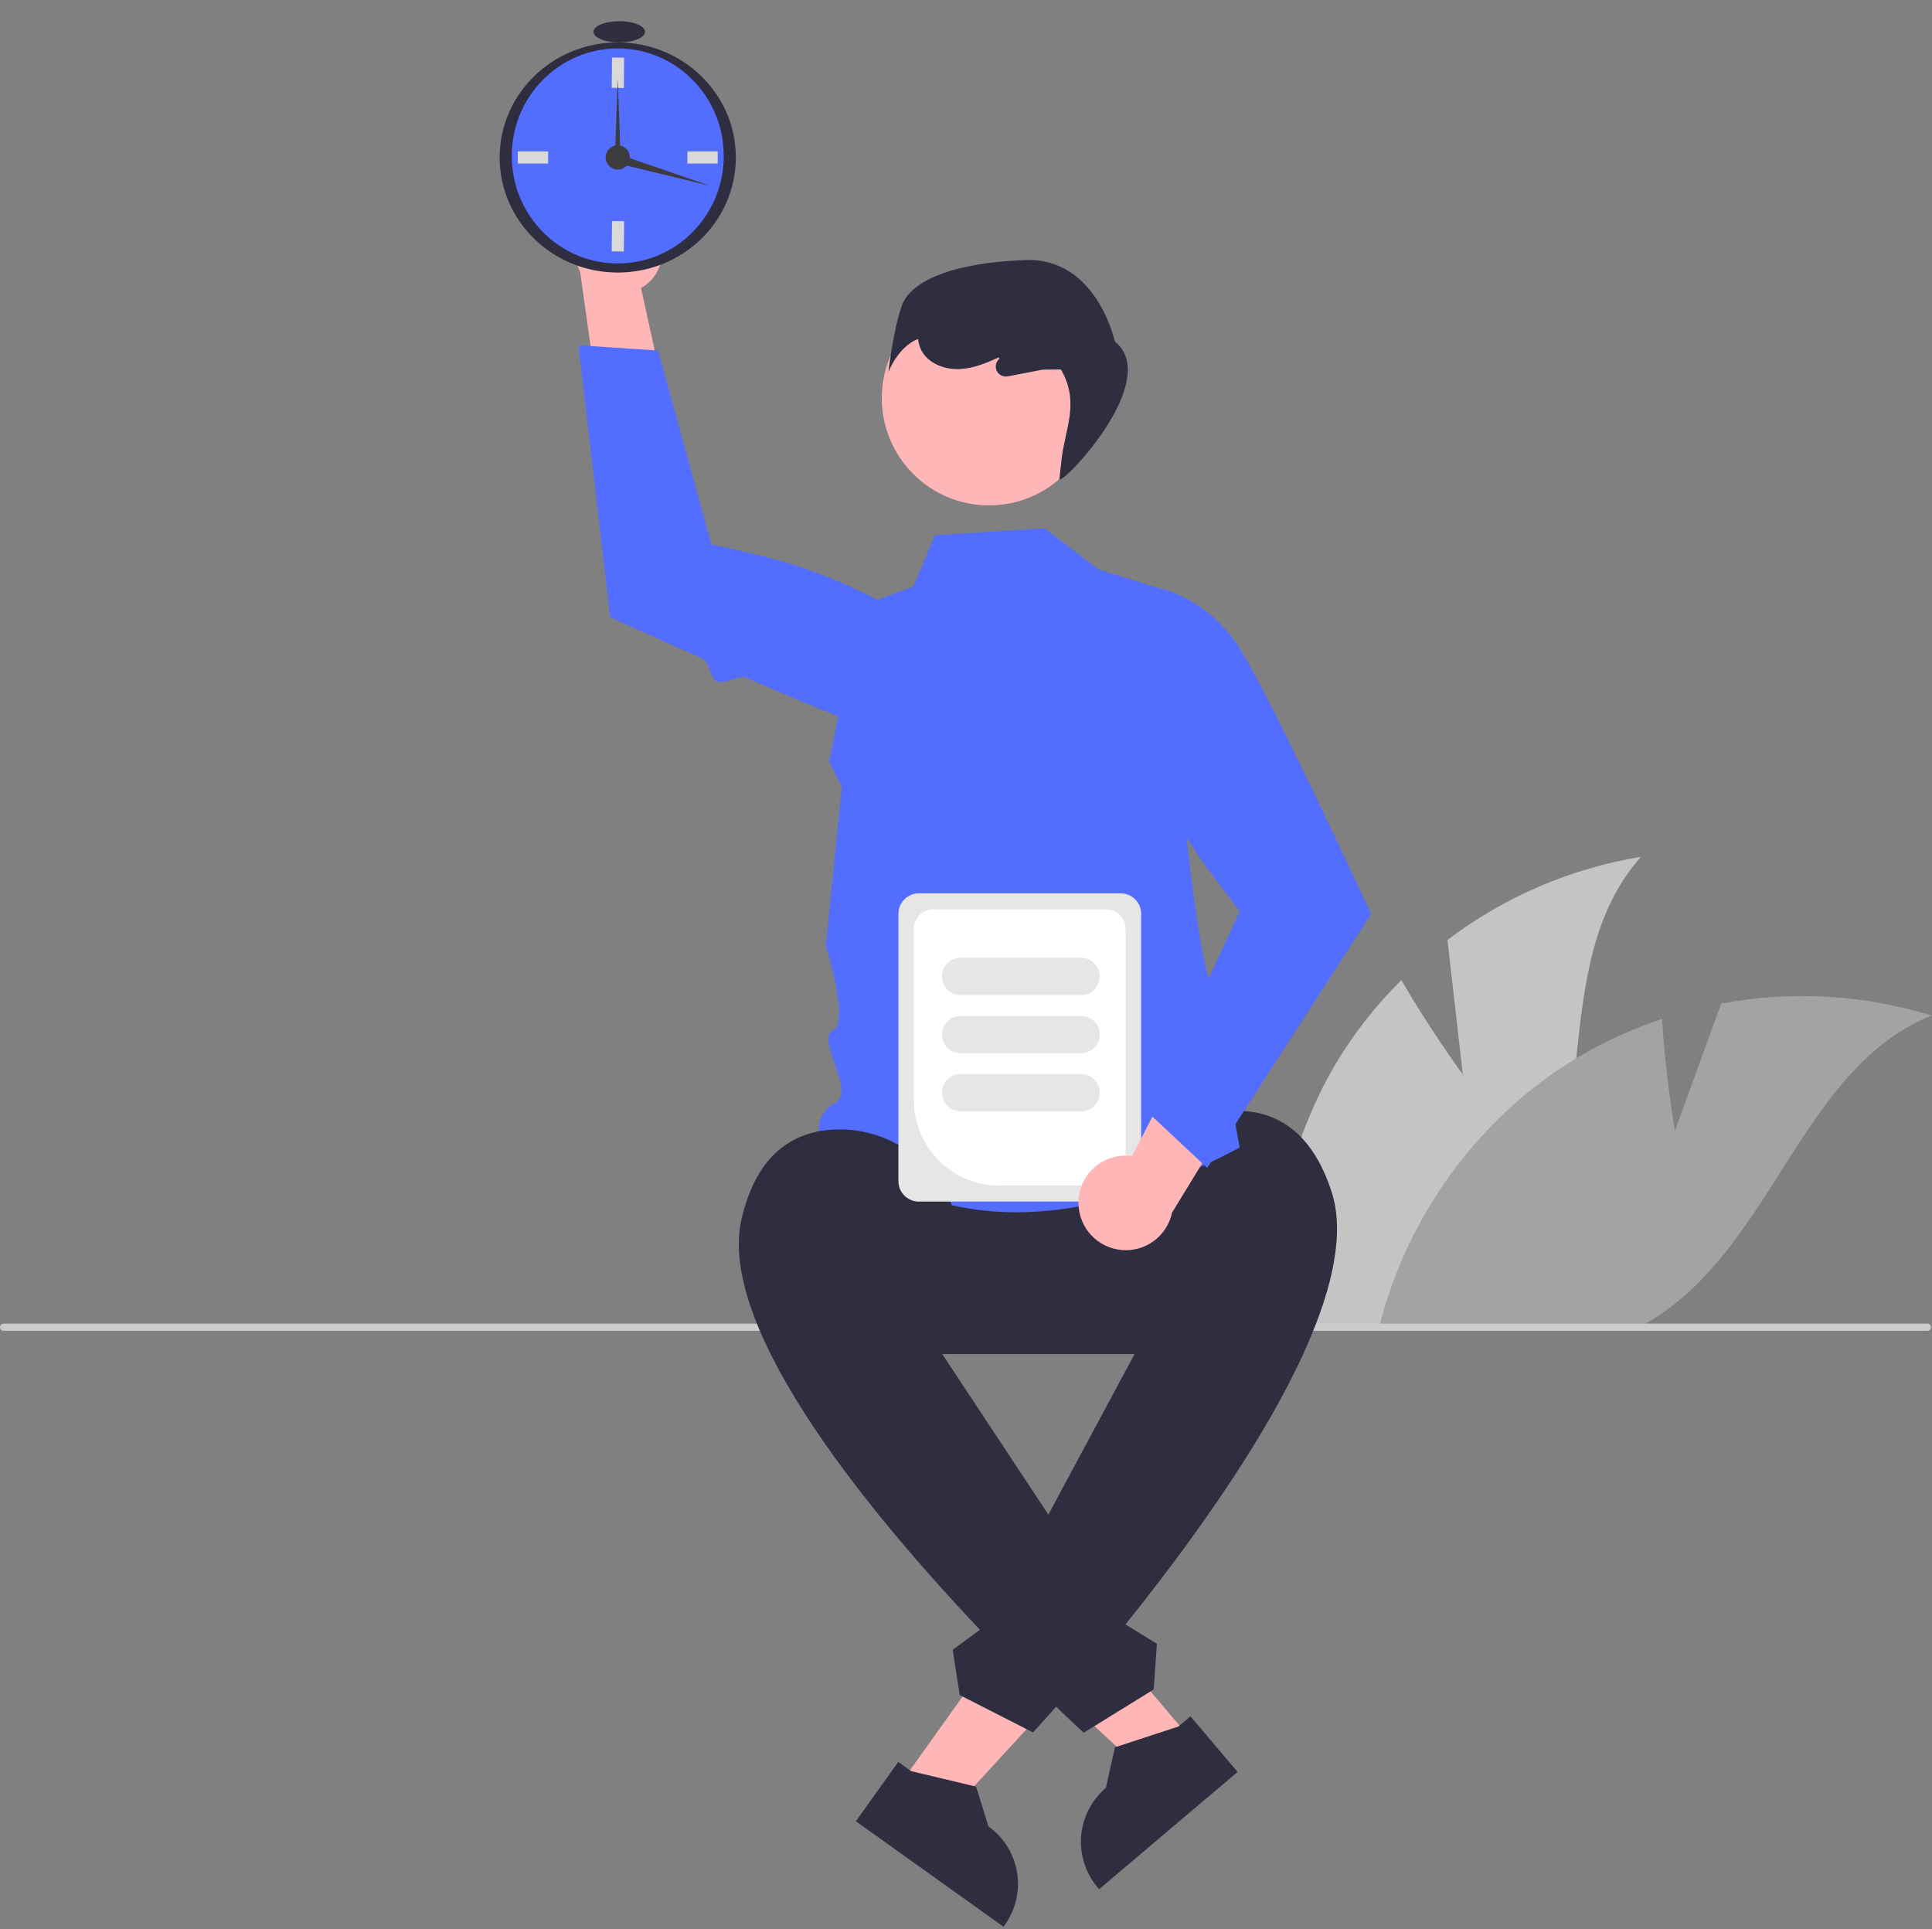 <svg width="638" height="637" viewBox="0 0 638 637" fill="none" xmlns="http://www.w3.org/2000/svg">
<rect x="0" y="0" width="638" height="637" fill="#808080" stroke="none"/>
<g id="undraw_uploading_re_okvh 1" clip-path="url(#clip0_1_2)">
<g id="Vector">
<path d="M541.87 282.95C525.89 300.89 523.06 324.95 520.5 349.49C518.59 367.64 516.83 386.06 510 402.47C504.229 416.103 495.044 428.019 483.33 437.07C482.28 437.89 481.21 438.68 480.12 439.45H421.85C421.76 438.66 421.69 437.86 421.62 437.07C419.112 407.203 425.888 377.291 441.02 351.42C447.075 341.287 454.383 331.957 462.77 323.65C471.86 339.52 483.08 354.86 483.08 354.86L478.01 310.38C496.748 296.177 518.669 286.761 541.87 282.95V282.95Z" fill="#F5F5F5"/>
<path d="M541.87 282.95C525.89 300.89 523.06 324.95 520.5 349.49C518.59 367.64 516.83 386.06 510 402.47C504.229 416.103 495.044 428.019 483.33 437.07C482.28 437.89 481.21 438.68 480.12 439.45H421.85C421.76 438.66 421.69 437.86 421.62 437.07C419.112 407.203 425.888 377.291 441.02 351.42C447.075 341.287 454.383 331.957 462.77 323.65C471.86 339.52 483.08 354.86 483.08 354.86L478.01 310.38C496.748 296.177 518.669 286.761 541.87 282.95V282.95Z" fill="black" fill-opacity="0.2"/>
</g>
<g id="Vector_2">
<path d="M637.79 335.36C598.99 350.89 587.56 400.76 555.96 428.12C552.059 431.486 547.855 434.482 543.4 437.07C541.96 437.91 540.5 438.71 539.01 439.45H455.13C455.33 438.66 455.52 437.86 455.73 437.07C464.67 402.38 486.84 371.12 516.99 351.67C518.15 350.92 519.32 350.19 520.5 349.49C529.439 344.131 538.943 339.778 548.84 336.51C549.9 354.76 553.1 373.5 553.1 373.5L568.4 331.43C591.505 327.074 615.324 328.423 637.79 335.36V335.36Z" fill="#CCCCCC"/>
<path d="M637.79 335.36C598.99 350.89 587.56 400.76 555.96 428.12C552.059 431.486 547.855 434.482 543.4 437.07C541.96 437.91 540.5 438.71 539.01 439.45H455.13C455.33 438.66 455.52 437.86 455.73 437.07C464.67 402.38 486.84 371.12 516.99 351.67C518.15 350.92 519.32 350.19 520.5 349.49C529.439 344.131 538.943 339.778 548.84 336.51C549.9 354.76 553.1 373.5 553.1 373.5L568.4 331.43C591.505 327.074 615.324 328.423 637.79 335.36V335.36Z" fill="black" fill-opacity="0.2"/>
</g>
<path id="Vector_3" d="M637.67 438.26C637.671 438.416 637.64 438.571 637.58 438.716C637.521 438.861 637.433 438.992 637.323 439.103C637.212 439.213 637.081 439.301 636.936 439.36C636.791 439.42 636.636 439.451 636.48 439.45H1.19C0.874 439.45 0.572 439.325 0.349 439.101C0.125 438.878 0 438.576 0 438.26C0 437.944 0.125 437.642 0.349 437.419C0.572 437.195 0.874 437.07 1.19 437.07H636.48C636.636 437.07 636.791 437.1 636.936 437.16C637.081 437.219 637.212 437.307 637.323 437.418C637.433 437.528 637.521 437.659 637.58 437.804C637.64 437.949 637.671 438.104 637.67 438.26V438.26Z" fill="#CCCCCC"/>
<path id="Vector_4" d="M399.411 447.133H288.395C283.266 447.135 278.186 446.127 273.447 444.166C268.707 442.205 264.4 439.329 260.772 435.703C257.144 432.077 254.266 427.772 252.303 423.033C250.339 418.294 249.329 413.215 249.329 408.086C249.329 402.957 250.339 397.877 252.303 393.139C254.266 388.4 257.144 384.095 260.772 380.469C264.4 376.843 268.707 373.967 273.447 372.006C278.186 370.045 283.266 369.036 288.395 369.039H399.411C404.54 369.036 409.62 370.045 414.36 372.006C419.099 373.967 423.406 376.843 427.034 380.469C430.662 384.095 433.54 388.4 435.504 393.139C437.467 397.877 438.478 402.957 438.478 408.086C438.478 413.215 437.467 418.294 435.504 423.033C433.54 427.772 430.662 432.077 427.034 435.703C423.406 439.329 419.099 442.205 414.36 444.166C409.62 446.127 404.54 447.135 399.411 447.133V447.133Z" fill="#2F2E41"/>
<path id="Vector_5" d="M296.957 589.503L312.076 600.303L360.93 547.126L338.615 531.186L296.957 589.503Z" fill="#FFB6B6"/>
<path id="Vector_6" d="M296.627 581.811L300.883 584.851L322.324 589.964L326.402 603.081L326.403 603.082C331.435 606.677 334.833 612.124 335.85 618.225C336.866 624.325 335.417 630.579 331.823 635.612L331.382 636.228L282.632 601.403L296.627 581.811Z" fill="#2F2E41"/>
<path id="Vector_7" d="M382.79 432L368.303 410.698C366.528 387.582 384.321 367.222 407.5 366.767C420.409 366.514 433.027 372.705 439.757 393.643C457.061 447.484 341.129 572.065 341.129 572.065L316.921 559.73L314.619 544.779L326.863 535.764L325.816 522.938L337.635 516.089L382.79 432Z" fill="#2F2E41"/>
<path id="Vector_8" d="M344.944 174.476L362.851 188.111L384.446 194.748C384.446 194.748 393.374 320.329 401.419 328.373C409.463 336.418 402.208 336.634 403.824 347.084C405.441 357.534 409.369 378.956 409.369 378.956C355.07 407.699 308.258 408.47 270.656 374.835C270.175 372.755 270.419 370.572 271.349 368.65C272.278 366.727 273.836 365.18 275.766 364.264C282.764 360.551 269.314 343.219 275.034 340.321C280.753 337.423 272.709 312.284 272.709 312.284L277.986 259.835L273.817 251.45L283.991 200.149L301.645 193.701L308.697 176.71L344.944 174.476Z" fill="#536DFE"/>
<path id="Vector_9" d="M326.613 166.887C346.175 166.887 362.033 151.029 362.033 131.467C362.033 111.906 346.175 96.048 326.613 96.048C307.051 96.048 291.193 111.906 291.193 131.467C291.193 151.029 307.051 166.887 326.613 166.887Z" fill="#FFB6B6"/>
<path id="Vector_10" d="M215.089 74.716C216.452 76.202 217.455 77.953 218.028 79.847C218.601 81.74 218.729 83.73 218.405 85.676C218.08 87.621 217.31 89.476 216.149 91.109C214.988 92.741 213.464 94.112 211.684 95.125L222 142L197.632 132.839L191.572 89.73C189.978 86.779 189.58 83.375 190.453 80.163C191.325 76.952 193.409 74.156 196.307 72.305C199.206 70.454 202.719 69.678 206.181 70.122C209.642 70.567 212.812 72.201 215.089 74.716L215.089 74.716Z" fill="#FFB6B6"/>
<path id="Vector_11" d="M191 114L201.496 203.806L201.868 203.975C202.174 204.115 215.471 210.175 231.794 217.392C234.548 218.609 234.153 223.883 237.031 225.143C239.013 226.012 244.248 222.861 246.251 223.732C264.092 231.484 282.133 239.021 289.323 241.064C299.029 243.921 309.495 243.608 318.983 240.177L319.212 240.079L319.332 239.873C321.756 235.653 322.561 230.792 321.613 226.091C320.664 221.39 318.02 217.129 314.116 214.012C295.18 199.053 272.761 188.388 248.629 182.859L234.898 179.729L217.312 115.756L191 114Z" fill="#536DFE"/>
<path id="Vector_12" d="M297.763 101.039C300.676 92.564 315.176 86.687 338.684 85.87C362.191 85.052 368.153 112.754 368.153 112.754C383.846 125.484 351.396 159.566 349.826 158.339L350.532 151.935C351.701 141.329 356.667 133.054 350.351 122L344.286 122.07L332.782 124.282C332.065 124.42 331.322 124.318 330.669 123.992C330.015 123.666 329.487 123.135 329.166 122.479C328.844 121.823 328.747 121.08 328.89 120.364C329.032 119.648 329.406 118.999 329.954 118.516L330.06 118.423L329.798 118.019C325.746 119.878 321.57 121.602 317.139 121.862C312.155 122.155 306.706 120.172 304.318 115.786C303.681 114.581 303.291 113.26 303.173 111.902C296.451 114.587 293.378 122.873 293.378 122.873C293.378 122.873 294.85 109.513 297.763 101.039Z" fill="#2F2E41"/>
<path id="Vector_13" d="M204 90C225.539 90 243 72.987 243 52C243 31.013 225.539 14 204 14C182.461 14 165 31.013 165 52C165 72.987 182.461 90 204 90Z" fill="#2F2E41"/>
<path id="Vector_14" d="M393.424 574.435L379.244 586.442L326.184 537.462L347.112 519.741L393.424 574.435Z" fill="#FFB6B6"/>
<path id="Vector_15" d="M408.679 585.117L362.958 623.833L362.468 623.254C358.472 618.535 356.514 612.421 357.025 606.257C357.536 600.094 360.475 594.386 365.194 590.389L365.195 590.388L368.181 576.98L389.129 570.122L393.12 566.742L408.679 585.117Z" fill="#2F2E41"/>
<path id="Vector_16" d="M305.79 439L317.511 413.583C317.379 390.399 297.972 371.571 274.834 373.024C261.948 373.833 249.882 381.04 244.897 402.461C232.078 457.543 357.86 572.169 357.86 572.169L380.973 557.885L382.038 542.796L369.094 534.818L369.083 521.949L356.74 516.095L305.79 439Z" fill="#2F2E41"/>
<path id="Vector_17" d="M296.677 390.035V301.741C296.679 299.953 297.39 298.24 298.653 296.976C299.917 295.713 301.63 295.002 303.418 295H370.099C371.886 295.002 373.6 295.713 374.863 296.977C376.127 298.24 376.838 299.953 376.84 301.741V390.035C376.838 391.822 376.127 393.535 374.863 394.799C373.6 396.063 371.886 396.773 370.099 396.775H303.418C301.63 396.773 299.917 396.063 298.653 394.799C297.39 393.535 296.679 391.822 296.677 390.035Z" fill="#E6E6E6"/>
<path id="Vector_18" d="M301.792 363.366V306.603C301.794 304.929 302.459 303.324 303.643 302.141C304.826 300.958 306.431 300.292 308.105 300.29H365.412C367.086 300.292 368.69 300.957 369.874 302.141C371.057 303.324 371.723 304.929 371.725 306.603V385.173C371.723 386.846 371.057 388.451 369.874 389.634C368.69 390.818 367.086 391.483 365.412 391.485H329.911C322.456 391.477 315.309 388.512 310.037 383.24C304.766 377.969 301.8 370.821 301.792 363.366V363.366Z" fill="white"/>
<path id="Vector_19" d="M311.071 322.441C311.072 320.805 311.723 319.237 312.879 318.081C314.036 316.924 315.604 316.274 317.239 316.272H356.993C358.629 316.272 360.199 316.922 361.355 318.079C362.512 319.236 363.162 320.805 363.162 322.441C363.162 324.077 362.512 325.646 361.355 326.803C360.199 327.96 358.629 328.609 356.993 328.609H317.239C315.604 328.608 314.036 327.957 312.879 326.801C311.723 325.644 311.072 324.076 311.071 322.441V322.441Z" fill="#E6E6E6"/>
<path id="Vector_20" d="M311.071 341.632C311.072 339.997 311.723 338.429 312.879 337.272C314.036 336.116 315.604 335.465 317.239 335.464H356.993C358.629 335.464 360.199 336.114 361.355 337.27C362.512 338.427 363.162 339.996 363.162 341.632C363.162 343.268 362.512 344.837 361.355 345.994C360.199 347.151 358.629 347.801 356.993 347.801H317.239C315.604 347.799 314.036 347.149 312.879 345.992C311.723 344.836 311.072 343.268 311.071 341.632V341.632Z" fill="#E6E6E6"/>
<path id="Vector_21" d="M311.071 360.824C311.072 359.188 311.723 357.62 312.879 356.464C314.036 355.307 315.604 354.657 317.239 354.655H356.993C358.629 354.655 360.199 355.305 361.355 356.462C362.512 357.619 363.162 359.188 363.162 360.824C363.162 362.46 362.512 364.029 361.355 365.186C360.199 366.343 358.629 366.993 356.993 366.993H317.239C315.604 366.991 314.036 366.34 312.879 365.184C311.723 364.027 311.072 362.459 311.071 360.824V360.824Z" fill="#E6E6E6"/>
<path id="Vector_22" d="M356.162 397.676C356.082 395.408 356.5 393.15 357.387 391.061C358.273 388.973 359.607 387.103 361.295 385.586C362.982 384.068 364.981 382.939 367.152 382.278C369.323 381.617 371.613 381.44 373.859 381.759L399.096 332.707L413.155 357.688L387.035 400.438C386.249 404.177 384.118 407.498 381.047 409.77C377.976 412.043 374.177 413.11 370.372 412.77C366.566 412.429 363.018 410.705 360.399 407.923C357.78 405.141 356.273 401.495 356.162 397.676H356.162Z" fill="#FFB6B6"/>
<path id="Vector_23" d="M398.662 385.677L452.79 301.785L452.611 301.399C452.407 300.957 440.15 274.484 428.273 250.237C426.444 246.503 424.624 242.822 422.859 239.297C422.097 237.775 421.346 236.286 420.607 234.828C415.619 224.994 411.26 216.865 408.659 213.004C402.904 204.275 394.337 197.776 384.38 194.587L384.13 194.522L383.891 194.622C379.02 196.677 374.995 200.331 372.48 204.98C369.965 209.63 369.109 214.998 370.053 220.199C374.749 245.287 385.21 268.94 400.613 289.291L409.388 300.858L378.894 367.155L398.662 385.677Z" fill="#536DFE"/>
<path id="Vector_24" d="M204 87C223.33 87 239 71.106 239 51.5C239 31.894 223.33 16 204 16C184.67 16 169 31.894 169 51.5C169 71.106 184.67 87 204 87Z" fill="#536DFE"/>
<path id="Vector_25" d="M204 56C206.209 56 208 54.209 208 52C208 49.791 206.209 48 204 48C201.791 48 200 49.791 200 52C200 54.209 201.791 56 204 56Z" fill="#3C3C3F"/>
<rect id="Rectangle 1" x="171" y="50" width="10" height="4" fill="#D9D9D9"/>
<rect id="Rectangle 2" x="227" y="50" width="10" height="4" fill="#D9D9D9"/>
<rect id="Rectangle 3" x="206.101" y="73.04" width="10" height="4" transform="rotate(90.577 206.101 73.04)" fill="#D9D9D9"/>
<rect id="Rectangle 4" x="206.101" y="19.04" width="10" height="4" transform="rotate(90.577 206.101 19.04)" fill="#D9D9D9"/>
<path id="Polygon 1" d="M204 26L204.866 50H203.134L204 26Z" fill="#3C3C3F"/>
<path id="Polygon 2" d="M234.479 61.368L204.064 53.98L204.893 51.153L234.479 61.368Z" fill="#3C3C3F"/>
<ellipse id="Ellipse 1" cx="204.5" cy="10.5" rx="8.5" ry="3.5" fill="#2F2E41"/>
</g>
<defs>
<clipPath id="clip0_1_2">
<rect width="637.79" height="636.228" fill="white"/>
</clipPath>
</defs>
</svg>
